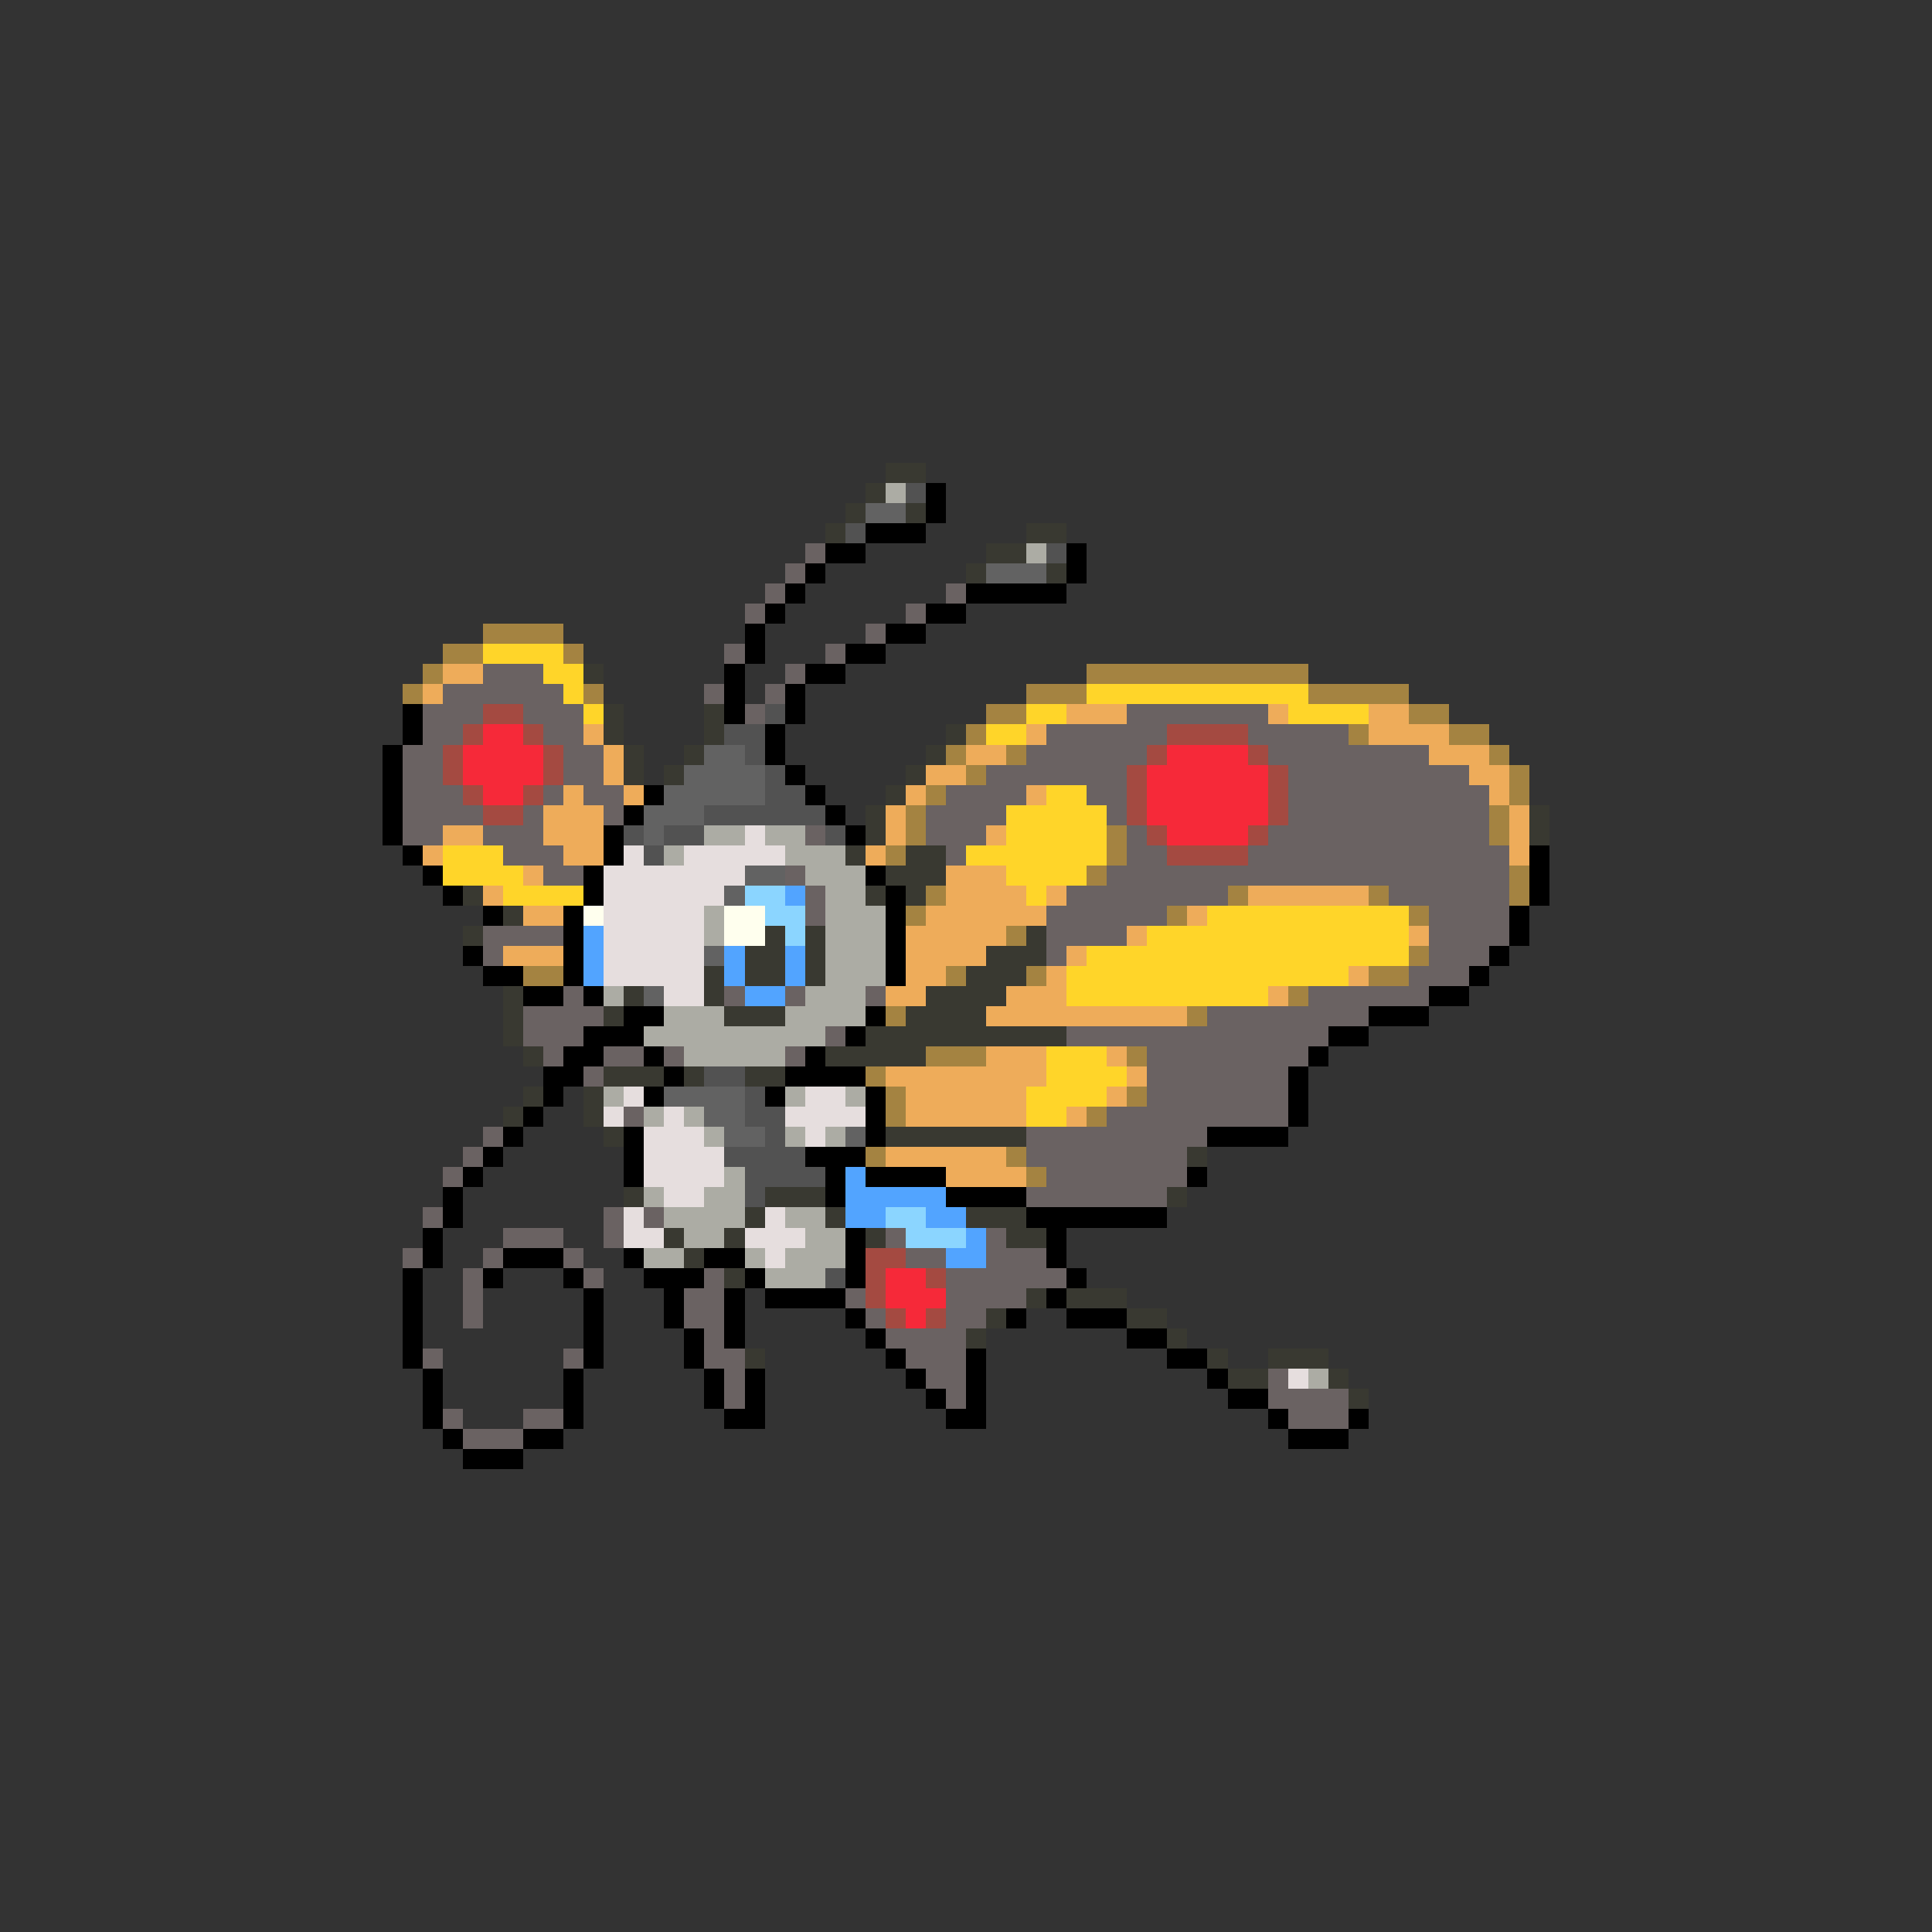 <svg xmlns="http://www.w3.org/2000/svg" viewBox="0 -0.5 96 96" shape-rendering="crispEdges">
<rect x="0" y="-0.5" width="96" height="96" fill="#333333" stroke="none"/>
<path stroke="#393931" d="M44 23h2M43 24h1M42 25h1M45 25h1M41 26h1M51 26h2M49 27h2M48 28h1M52 28h1M29 33h1M30 35h1M35 35h1M30 36h1M35 36h1M47 36h1M31 37h1M34 37h1M46 37h1M31 38h1M33 38h1M45 38h1M44 39h1M43 40h1M76 40h1M43 41h1M76 41h1M42 42h1M45 42h2M44 43h3M23 44h1M43 44h1M45 44h1M25 45h1M23 46h1M38 46h1M40 46h1M51 46h1M37 47h2M40 47h1M49 47h3M35 48h1M37 48h2M40 48h1M48 48h3M25 49h1M31 49h1M35 49h1M46 49h4M25 50h1M30 50h1M36 50h3M45 50h4M25 51h1M43 51h10M26 52h1M41 52h5M30 53h3M34 53h1M37 53h2M26 54h1M29 54h1M25 55h1M29 55h1M30 56h1M44 56h7M59 57h1M31 59h1M38 59h3M58 59h1M37 60h1M41 60h1M48 60h3M33 61h1M36 61h1M43 61h1M50 61h2M34 62h1M36 63h1M51 64h1M53 64h3M49 65h1M56 65h2M48 66h1M58 66h1M37 67h1M60 67h1M63 67h3M61 68h2M66 68h1M67 69h1" />
<path stroke="#acaca4" d="M44 24h1M51 27h1M35 41h2M38 41h2M33 42h1M39 42h3M40 43h3M41 44h2M35 45h1M41 45h3M35 46h1M41 46h3M41 47h3M41 48h3M30 49h1M40 49h3M33 50h3M39 50h4M32 51h9M34 52h5M30 54h1M39 54h1M42 54h1M32 55h1M34 55h1M35 56h1M39 56h1M41 56h1M36 58h1M32 59h1M35 59h2M33 60h4M39 60h2M34 61h2M40 61h2M32 62h2M37 62h1M39 62h3M38 63h3M65 68h1" />
<path stroke="#525252" d="M45 24h1M42 26h1M52 27h1M38 35h1M36 36h2M37 37h1M38 38h1M38 39h2M35 40h6M31 41h1M33 41h2M41 41h1M32 42h1M35 53h2M37 54h1M37 55h2M38 56h1M36 57h4M37 58h4M37 59h1M41 63h1" />
<path stroke="#000000" d="M46 24h1M46 25h1M43 26h3M41 27h2M53 27h1M40 28h1M53 28h1M39 29h1M48 29h5M38 30h1M46 30h2M37 31h1M44 31h2M37 32h1M42 32h2M36 33h1M40 33h2M36 34h1M39 34h1M20 35h1M36 35h1M39 35h1M20 36h1M38 36h1M19 37h1M38 37h1M19 38h1M39 38h1M19 39h1M32 39h1M40 39h1M19 40h1M31 40h1M41 40h1M19 41h1M30 41h1M42 41h1M20 42h1M30 42h1M76 42h1M21 43h1M29 43h1M43 43h1M76 43h1M22 44h1M29 44h1M44 44h1M76 44h1M24 45h1M28 45h1M44 45h1M75 45h1M28 46h1M44 46h1M75 46h1M23 47h1M28 47h1M44 47h1M74 47h1M24 48h2M28 48h1M44 48h1M73 48h1M26 49h2M29 49h1M71 49h2M31 50h2M43 50h1M68 50h3M29 51h3M42 51h1M66 51h2M28 52h2M32 52h1M40 52h1M65 52h1M27 53h2M33 53h1M39 53h4M64 53h1M27 54h1M32 54h1M38 54h1M43 54h1M64 54h1M26 55h1M43 55h1M64 55h1M25 56h1M31 56h1M43 56h1M60 56h4M24 57h1M31 57h1M40 57h3M23 58h1M31 58h1M41 58h1M43 58h4M59 58h1M22 59h1M41 59h1M47 59h4M22 60h1M51 60h7M21 61h1M42 61h1M52 61h1M21 62h1M25 62h3M31 62h1M35 62h2M42 62h1M52 62h1M20 63h1M24 63h1M28 63h1M32 63h3M37 63h1M42 63h1M53 63h1M20 64h1M29 64h1M33 64h1M36 64h1M38 64h4M52 64h1M20 65h1M29 65h1M33 65h1M36 65h1M42 65h1M50 65h1M53 65h3M20 66h1M29 66h1M34 66h1M36 66h1M43 66h1M56 66h2M20 67h1M29 67h1M34 67h1M44 67h1M48 67h1M58 67h2M21 68h1M28 68h1M35 68h1M37 68h1M45 68h1M48 68h1M60 68h1M21 69h1M28 69h1M35 69h1M37 69h1M46 69h1M48 69h1M61 69h2M21 70h1M28 70h1M36 70h2M47 70h2M63 70h1M67 70h1M22 71h1M26 71h2M64 71h3M23 72h3" />
<path stroke="#626262" d="M43 25h2M49 28h3M35 37h2M34 38h4M33 39h5M32 40h3M32 41h1M37 43h2M36 44h1M35 47h1M32 49h1M33 54h4M35 55h2M36 56h2M42 56h1" />
<path stroke="#6a6262" d="M40 27h1M39 28h1M38 29h1M47 29h1M37 30h1M45 30h1M43 31h1M36 32h1M41 32h1M24 33h3M39 33h1M22 34h6M35 34h1M38 34h1M21 35h3M26 35h3M37 35h1M56 35h7M21 36h2M27 36h2M52 36h6M62 36h5M20 37h2M28 37h2M51 37h6M63 37h8M20 38h2M28 38h2M49 38h7M64 38h9M20 39h3M27 39h1M29 39h2M47 39h4M54 39h2M64 39h10M20 40h4M26 40h1M30 40h1M46 40h4M55 40h1M64 40h10M20 41h2M24 41h3M40 41h1M46 41h3M56 41h1M63 41h11M25 42h3M47 42h1M56 42h2M62 42h13M27 43h2M39 43h1M55 43h20M40 44h1M53 44h8M69 44h6M40 45h1M52 45h6M71 45h4M24 46h4M52 46h4M71 46h4M24 47h1M52 47h1M71 47h3M70 48h3M28 49h1M36 49h1M39 49h1M43 49h1M65 49h6M26 50h4M60 50h8M26 51h3M41 51h1M53 51h13M27 52h1M30 52h2M33 52h1M39 52h1M57 52h8M29 53h1M57 53h7M57 54h7M31 55h1M55 55h9M24 56h1M51 56h9M23 57h1M51 57h8M22 58h1M52 58h7M51 59h7M21 60h1M30 60h1M32 60h1M25 61h3M30 61h1M44 61h1M49 61h1M20 62h1M24 62h1M28 62h1M45 62h2M49 62h3M23 63h1M29 63h1M35 63h1M47 63h6M23 64h1M34 64h2M42 64h1M47 64h4M23 65h1M34 65h2M43 65h1M47 65h2M35 66h1M44 66h4M21 67h1M28 67h1M35 67h2M45 67h3M36 68h1M46 68h2M63 68h1M36 69h1M47 69h1M63 69h4M22 70h1M26 70h2M64 70h3M23 71h3" />
<path stroke="#a48341" d="M24 31h4M22 32h2M28 32h1M21 33h1M54 33h11M20 34h1M29 34h1M51 34h3M65 34h5M49 35h2M70 35h2M48 36h1M67 36h1M72 36h2M47 37h1M50 37h1M74 37h1M48 38h1M75 38h1M46 39h1M75 39h1M45 40h1M74 40h1M45 41h1M55 41h1M74 41h1M44 42h1M55 42h1M54 43h1M75 43h1M46 44h1M61 44h1M68 44h1M75 44h1M45 45h1M58 45h1M70 45h1M50 46h1M70 47h1M26 48h2M47 48h1M51 48h1M68 48h2M64 49h1M44 50h1M59 50h1M46 52h3M56 52h1M43 53h1M44 54h1M56 54h1M44 55h1M54 55h1M43 57h1M50 57h1M51 58h1" />
<path stroke="#ffd529" d="M24 32h4M27 33h2M28 34h1M54 34h11M29 35h1M51 35h2M64 35h4M49 36h2M52 39h2M50 40h5M50 41h5M22 42h3M48 42h7M22 43h4M50 43h4M25 44h4M51 44h1M60 45h10M57 46h13M54 47h16M53 48h14M53 49h10M52 52h3M52 53h4M51 54h4M51 55h2" />
<path stroke="#eeac5a" d="M22 33h2M21 34h1M53 35h3M63 35h1M68 35h2M29 36h1M51 36h1M68 36h4M30 37h1M48 37h2M71 37h3M30 38h1M46 38h2M73 38h2M28 39h1M31 39h1M45 39h1M51 39h1M74 39h1M27 40h3M44 40h1M75 40h1M22 41h2M27 41h3M44 41h1M49 41h1M75 41h1M21 42h1M28 42h2M43 42h1M75 42h1M26 43h1M47 43h3M24 44h1M47 44h4M52 44h1M62 44h6M26 45h2M46 45h6M59 45h1M45 46h5M56 46h1M70 46h1M25 47h3M45 47h4M53 47h1M45 48h2M52 48h1M67 48h1M44 49h2M50 49h3M63 49h1M49 50h10M49 52h3M55 52h1M44 53h8M56 53h1M45 54h6M55 54h1M45 55h6M53 55h1M44 57h6M47 58h4" />
<path stroke="#a44a41" d="M24 35h2M23 36h1M26 36h1M58 36h4M22 37h1M27 37h1M57 37h1M62 37h1M22 38h1M27 38h1M56 38h1M63 38h1M23 39h1M26 39h1M56 39h1M63 39h1M24 40h2M56 40h1M63 40h1M57 41h1M62 41h1M58 42h4M43 62h2M43 63h1M46 63h1M43 64h1M44 65h1M46 65h1" />
<path stroke="#f62939" d="M24 36h2M23 37h4M58 37h4M23 38h4M57 38h6M24 39h2M57 39h6M57 40h6M58 41h4M44 63h2M44 64h3M45 65h1" />
<path stroke="#e6dede" d="M37 41h1M31 42h1M34 42h5M30 43h7M30 44h6M30 45h5M30 46h5M30 47h5M30 48h5M33 49h2M31 54h1M40 54h2M30 55h1M33 55h1M39 55h4M32 56h3M40 56h1M32 57h4M32 58h4M33 59h2M31 60h1M38 60h1M31 61h2M37 61h3M38 62h1M64 68h1" />
<path stroke="#8bd5ff" d="M37 44h2M38 45h2M39 46h1M44 60h2M45 61h3" />
<path stroke="#52a4ff" d="M39 44h1M29 46h1M29 47h1M36 47h1M39 47h1M29 48h1M36 48h1M39 48h1M37 49h2M42 58h1M42 59h5M42 60h2M46 60h2M48 61h1M47 62h2" />
<path stroke="#ffffee" d="M29 45h1M36 45h2M36 46h2" />
</svg>